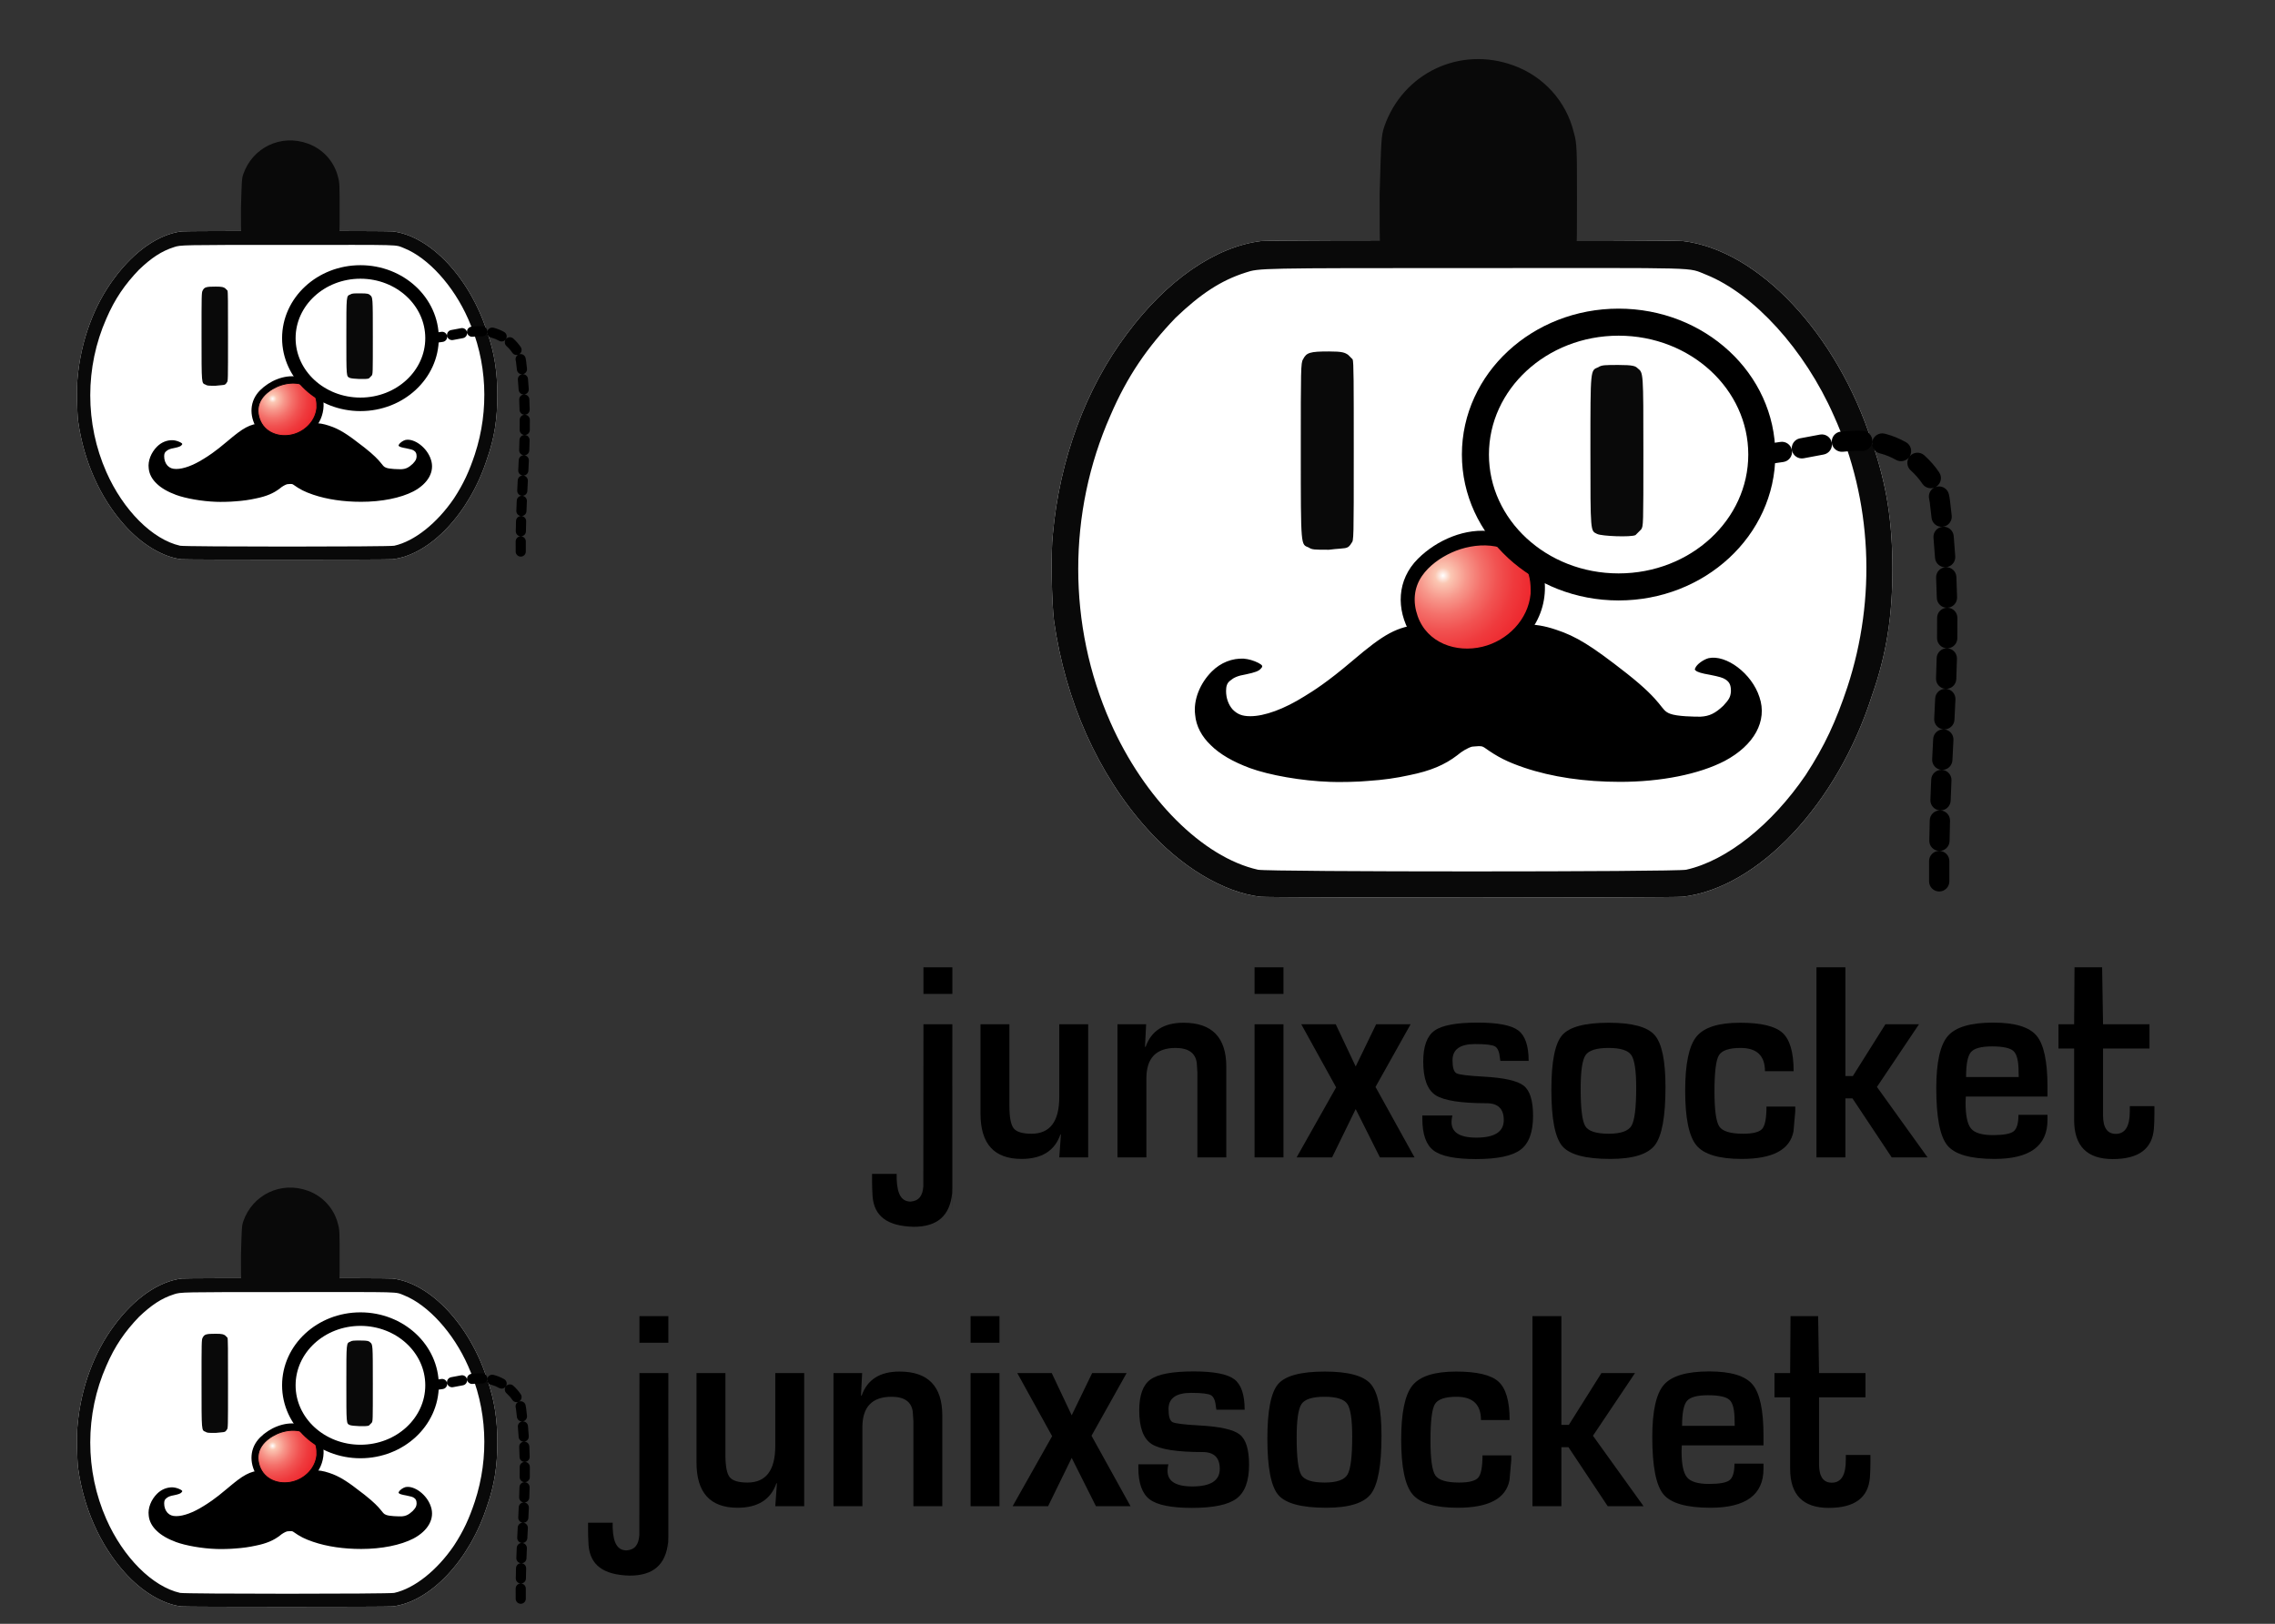 <?xml version="1.0" encoding="UTF-8" standalone="no"?>
<!DOCTYPE svg PUBLIC "-//W3C//DTD SVG 1.1//EN" "http://www.w3.org/Graphics/SVG/1.1/DTD/svg11.dtd">
<!--Generated by Intaglio, www.PurgatoryDesign.com-->
<svg version="1.1" viewBox="0,0,783,559" width="783" height="559" xmlns="http://www.w3.org/2000/svg" xmlns:xlink="http://www.w3.org/1999/xlink" xmlns:intaglio="http://purgatorydesign.com/namespaces/intaglio" intaglio:grid="36,36,1,1,0.5,#9999bf,1,0,0,0" intaglio:guides="0.8,#f0f,1,1"><rect x="0" y="0" width="783" height="559" fill="#333333" stroke="none"/><defs><radialGradient id="6000020af600" gradientUnits="userSpaceOnUse"><stop offset="0" stop-color="#fff"/><stop offset="0.06" stop-color="#fbc8b4"/><stop offset="0.071" stop-color="#fbc3b0"/><stop offset="0.183" stop-color="#f7978b"/><stop offset="0.299" stop-color="#f4716b"/><stop offset="0.42" stop-color="#f15251"/><stop offset="0.545" stop-color="#ef3a3d"/><stop offset="0.678" stop-color="#ee292f"/><stop offset="0.822" stop-color="#ed1f27"/><stop offset="1" stop-color="#ed1c24"/></radialGradient></defs><g><path d="M739.805,352.606 L739.805,360.947 L723.816,360.947 L723.816,383.957 C723.816,388.208,725.279,390.333,728.205,390.333 C731.42,390.333,733.027,387.76,733.027,382.615 L733.027,380.793 L741.5,380.793 L741.5,383.094 C741.5,385.203,741.442,387.009,741.326,388.511 C740.776,395.51,736.054,399.009,727.162,399.009 C718.298,399.009,713.866,394.519,713.866,385.539 L713.866,360.947 L708.479,360.947 L708.479,352.606 L713.866,352.606 L714,333 L723.5,333 L723.816,352.606 Z"/><path fill-rule="evenodd" d="M694.705,383.765 L704.698,383.765 L704.698,385.539 C704.698,394.487,698.616,398.961,686.45,398.961 C678.194,398.961,672.792,397.411,670.243,394.312 C667.694,391.212,666.42,384.644,666.42,374.609 C666.42,365.693,667.752,359.701,670.417,356.633 C673.082,353.565,678.281,352.031,686.015,352.031 C693.431,352.031,698.398,353.525,700.918,356.513 C703.438,359.501,704.698,365.374,704.698,374.13 L704.698,377.486 L676.587,377.486 C676.529,378.508,676.5,379.179,676.5,379.499 C676.5,384.005,677.13,387.009,678.39,388.511 C679.65,390.013,682.163,390.764,685.928,390.764 C689.578,390.764,691.953,390.325,693.054,389.446 C694.155,388.567,694.705,386.674,694.705,383.765 Z M694.792,370.774 L694.749,368.953 C694.749,365.31,694.176,362.945,693.032,361.858 C691.888,360.772,689.404,360.228,685.581,360.228 C681.873,360.228,679.462,360.883,678.346,362.194 C677.231,363.504,676.674,366.364,676.674,370.774 L694.792,370.774 Z"/><path d="M635.136,333 L635.136,370.439 L637.7,370.439 L648.91,352.606 L660.467,352.606 L645.998,374.178 L663.422,398.434 L651.082,398.434 L637.569,378.109 L635.136,378.109 L635.136,398.434 L625.186,398.434 L625.186,333 Z"/><path d="M607.98,380.937 L617.887,380.937 L617.887,382.519 L617.279,389.47 C616.062,395.798,610.124,398.961,599.464,398.961 C591.643,398.961,586.444,397.403,583.866,394.288 C581.288,391.172,579.999,384.9,579.999,375.472 C579.999,366.268,581.288,360.068,583.866,356.873 C586.444,353.677,591.455,352.079,598.899,352.079 C606.083,352.079,610.949,353.237,613.498,355.554 C616.047,357.871,617.322,362.274,617.322,368.761 L607.459,368.761 C607.459,363.424,604.664,360.756,599.073,360.756 C595.105,360.756,592.614,361.602,591.6,363.296 C590.586,364.99,590.079,369.145,590.079,375.76 C590.079,382.151,590.637,386.17,591.752,387.816 C592.867,389.462,595.597,390.285,599.942,390.285 C603.36,390.285,605.554,389.718,606.525,388.583 C607.495,387.449,607.98,384.9,607.98,380.937 Z"/><path fill-rule="evenodd" d="M553.712,352.079 C561.736,352.079,566.993,353.493,569.484,356.321 C571.975,359.15,573.221,365.118,573.221,374.226 C573.221,384.389,572.004,391.052,569.571,394.216 C567.138,397.38,562.011,398.961,554.19,398.961 C545.703,398.961,540.207,397.491,537.701,394.551 C535.196,391.611,533.943,385.14,533.943,375.137 C533.943,365.517,535.174,359.27,537.636,356.393 C540.098,353.517,545.457,352.079,553.712,352.079 Z M553.625,360.756 C549.483,360.756,546.847,361.578,545.718,363.224 C544.588,364.87,544.023,368.713,544.023,374.753 C544.023,381.656,544.559,385.97,545.631,387.696 C546.702,389.422,549.382,390.285,553.669,390.285 C557.811,390.285,560.425,389.374,561.511,387.552 C562.598,385.731,563.141,381.353,563.141,374.418 C563.141,368.569,562.576,364.83,561.446,363.2 C560.317,361.571,557.71,360.756,553.625,360.756 Z"/><path d="M526.122,365.214 L516.389,365.214 C516.331,364.83,516.288,364.543,516.259,364.351 C516.056,362.146,515.484,360.772,514.543,360.228 C513.601,359.685,511.32,359.413,507.699,359.413 C502.514,359.413,499.922,361.267,499.922,364.974 C499.922,367.499,500.378,369.001,501.291,369.48 C502.203,369.959,505.295,370.343,510.567,370.631 C517.664,371.014,522.284,372.053,524.427,373.747 C526.571,375.44,527.643,378.908,527.643,384.149 C527.643,389.742,526.216,393.616,523.363,395.774 C520.51,397.931,515.39,399.009,508.004,399.009 C500.907,399.009,496.055,398.035,493.448,396.085 C490.841,394.136,489.538,390.493,489.538,385.156 L489.538,384.005 L499.879,384.005 C499.734,384.644,499.647,385.156,499.618,385.539 C499.212,389.598,502.051,391.627,508.134,391.627 C514.42,391.627,517.562,389.614,517.562,385.587 C517.562,381.72,515.593,379.787,511.653,379.787 C502.761,379.787,496.902,378.86,494.078,377.006 C491.254,375.153,489.842,371.302,489.842,365.453 C489.842,360.212,491.131,356.665,493.709,354.811 C496.287,352.958,501.24,352.031,508.568,352.031 C515.491,352.031,520.148,352.926,522.537,354.716 C524.927,356.505,526.122,360.005,526.122,365.214 Z"/><path d="M485.497,352.606 L473.418,374.178 L486.844,398.434 L474.939,398.434 L466.596,381.8 L458.471,398.434 L446.262,398.434 L459.862,374.322 L447.87,352.606 L459.731,352.606 L466.596,367.131 L473.635,352.606 Z"/><path d="M441.743,352.606 L441.743,398.434 L431.794,398.434 L431.794,352.606 Z"/><path d="M441.743,333 L441.743,342.156 L431.794,342.156 L431.794,333 Z"/><path d="M384.608,352.606 L394.471,352.606 L394.08,360.324 L394.297,360.372 C396.238,354.843,400.582,352.079,407.332,352.079 C417.151,352.079,422.061,357.128,422.061,367.227 L422.061,398.434 L412.111,398.434 L412.111,370.822 L412.111,369.097 L411.894,365.885 C411.43,362.465,408.997,360.756,404.594,360.756 C397.903,360.756,394.558,364.255,394.558,371.254 L394.558,398.434 L384.608,398.434 Z"/><path d="M374.527,352.606 L374.527,398.434 L364.578,398.434 L365.142,390.572 L364.969,390.525 C363.028,396.149,358.567,398.961,351.586,398.961 C342.172,398.961,337.465,393.768,337.465,383.382 L337.465,352.606 L347.415,352.606 L347.415,380.745 C347.415,384.644,347.907,387.209,348.892,388.439 C349.877,389.67,351.919,390.285,355.019,390.285 C361.391,390.285,364.578,386.066,364.578,377.629 L364.578,352.606 Z"/><path d="M327.776,333 L327.776,342.156 L317.826,342.156 L317.826,333 Z"/><path fill-rule="evenodd" d="M327.776,352.606 L327.762,373.833 L327.776,375.92 L327.776,384.261 L327.776,408.852 C327.757,409.86,327.75,410.037,327.737,410.209 L327.733,417.4 C327.735,415.036,327.725,412.814,327.7,410.769 C326.906,418.635,322.513,422.323,314.48,422.323 C305.297,422.101,300.849,418.605,300.316,411.825 C300.175,409.401,300.142,407.99,300.142,406.408 L300.142,404.107 L308.615,404.107 L308.615,405.928 C308.822,411.385,310.423,413.646,313.438,413.646 C316.3,413.395,317.574,411.635,317.788,408.334 L317.826,352.606 L327.776,352.606 Z"/></g><g><path fill="none" stroke="#000" stroke-opacity="0.01" stroke-width="0.25" d="M337.027,11.338 L678.692,11.338 L678.692,319.5 L337.027,319.5 L337.027,11.338 Z"/><g><path fill="#fff" fill-rule="evenodd" d="M579.185,308.709 C605.171,305.606,632.321,276.905,644.344,239.283 C649.387,224.932,651.326,211.745,651.326,195.843 C651.326,179.941,649.387,166.754,644.344,152.403 C632.321,114.781,605.171,86.08,579.185,82.977 C574.53,82.589,438.781,82.589,434.126,82.977 C418.224,84.916,401.546,96.552,387.971,114.781 C373.621,133.786,364.7,158.221,362.373,183.819 C361.597,190.413,361.985,207.479,362.761,213.684 C366.639,241.222,377.887,266.433,394.565,285.05 C406.201,298.237,420.939,307.158,433.738,308.709 C437.617,309.097,575.306,309.097,579.185,308.709 Z"/><path fill="#090909" fill-rule="evenodd" d="M579.185,308.709 C605.171,305.606,632.321,276.905,644.344,239.283 C649.387,224.932,651.326,211.745,651.326,195.843 C651.326,179.941,649.387,166.754,644.344,152.403 C632.321,114.781,605.171,86.08,579.185,82.977 C574.53,82.589,438.781,82.589,434.126,82.977 C418.224,84.916,401.546,96.552,387.971,114.781 C373.621,133.786,364.7,158.221,362.373,183.819 C361.597,190.413,361.985,207.479,362.761,213.684 C366.639,241.222,377.887,266.433,394.565,285.05 C406.201,298.237,420.939,307.158,433.738,308.709 C437.617,309.097,575.306,309.097,579.185,308.709 Z M432.963,299.401 C413.958,295.134,393.789,274.966,382.154,248.591 C367.415,215.236,367.415,176.45,382.154,143.095 C387.971,129.52,394.953,119.435,404.649,109.351 C413.182,101.206,420.164,96.552,428.696,93.837 C433.351,92.285,433.351,92.285,506.655,92.285 C588.105,92.285,580.348,91.897,587.33,94.612 C603.619,101.206,621.073,120.211,631.157,143.095 C644.344,172.184,645.896,205.927,635.812,236.568 C631.933,248.204,628.054,256.736,621.461,266.821 C609.825,283.886,594.311,296.298,580.348,299.401 C576.857,300.176,436.453,300.176,432.963,299.401 Z M463.603,188.474 C463.991,188.474,464.767,187.698,465.155,186.922 C465.931,186.147,465.931,185.759,465.931,155.506 C465.931,131.847,465.931,124.477,465.543,123.702 L463.991,122.15 C462.828,121.375,462.052,120.987,457.398,120.987 C450.804,120.987,449.641,121.375,448.477,123.702 C447.701,124.865,447.701,127.192,447.701,155.118 C447.701,188.862,447.701,187.31,450.416,188.474 C451.58,189.249,452.356,189.249,457.398,189.249 C460.113,188.862,463.216,188.862,463.603,188.474 Z M562.895,184.207 C563.282,183.819,564.058,183.044,564.834,182.268 C565.61,181.104,565.61,181.104,565.61,155.506 C565.61,127.968,565.61,128.356,563.67,126.805 C562.895,126.029,562.119,125.641,557.077,125.641 C552.422,125.641,551.259,125.641,550.095,126.417 C547.38,127.58,547.38,126.417,547.38,155.118 C547.38,183.819,547.38,182.656,549.707,183.819 C551.259,184.595,561.343,184.983,562.895,184.207 Z"/><path fill="#090909" fill-rule="evenodd" d="M538.511,90.402 C539.572,89.876,541.164,88.824,541.694,87.772 C542.756,86.721,542.756,86.195,542.756,68.314 C542.756,51.486,542.756,49.382,541.694,45.701 C539.042,34.657,531.083,26.243,521.002,22.561 C502.432,15.725,482.801,25.191,476.434,43.597 C475.373,46.752,475.373,48.33,474.842,66.737 C474.842,86.721,474.842,86.721,475.903,87.772 C478.026,90.928,478.026,90.928,508.799,90.928 C531.614,90.928,537.45,90.928,538.511,90.402 Z"/><path d="M606.675,159.953 C608.932,159.754,611.27,159.447,613.855,159.025 C615.757,158.715,617.048,156.92,616.737,155.018 C616.427,153.115,614.632,151.825,612.73,152.135 C610.304,152.531,608.133,152.816,606.063,152.998 C604.143,153.167,602.723,154.861,602.892,156.781 C603.061,158.702,604.755,160.122,606.675,159.953 Z M620.824,157.757 C620.983,157.726,621.083,157.707,621.343,157.657 C624.895,156.969,625.94,156.771,627.625,156.476 C629.524,156.143,630.794,154.334,630.462,152.435 C630.129,150.536,628.32,149.267,626.421,149.599 C624.678,149.904,623.613,150.106,620.016,150.803 C619.758,150.852,619.658,150.872,619.5,150.902 C617.607,151.268,616.369,153.099,616.734,154.992 C617.1,156.885,618.931,158.123,620.824,157.757 Z M634.291,155.516 C636.64,155.274,638.78,155.182,640.792,155.25 C642.718,155.315,644.333,153.806,644.398,151.879 C644.463,149.952,642.954,148.338,641.027,148.273 C638.677,148.193,636.224,148.298,633.576,148.571 C631.659,148.768,630.264,150.483,630.462,152.401 C630.659,154.319,632.374,155.713,634.291,155.516 Z M646.988,156.07 C647.116,156.101,647.244,156.134,647.371,156.167 C649.05,156.608,650.828,157.342,652.583,158.323 C654.266,159.263,656.393,158.662,657.333,156.979 C658.274,155.296,657.672,153.169,655.989,152.229 C653.736,150.969,651.413,150.011,649.145,149.415 C648.983,149.372,648.82,149.331,648.658,149.291 C646.786,148.83,644.894,149.974,644.433,151.845 C643.972,153.717,645.116,155.609,646.988,156.07 Z M657.619,161.929 C659.194,163.346,660.554,164.899,661.624,166.513 C662.689,168.12,664.855,168.56,666.462,167.495 C668.069,166.43,668.508,164.264,667.443,162.657 C666.038,160.536,664.289,158.539,662.288,156.738 C660.854,155.449,658.647,155.566,657.358,157 C656.069,158.433,656.186,160.64,657.619,161.929 Z M663.96,171.729 C664.059,172.153,664.134,172.575,664.186,172.994 C664.402,174.755,664.603,176.5,664.79,178.235 C664.996,180.152,666.717,181.539,668.634,181.333 C670.551,181.127,671.937,179.406,671.731,177.489 C671.541,175.718,671.336,173.938,671.115,172.14 C671.032,171.473,670.914,170.809,670.76,170.147 C670.323,168.269,668.447,167.101,666.569,167.538 C664.691,167.975,663.523,169.851,663.96,171.729 Z M665.459,185.116 C665.659,187.423,665.834,189.718,665.984,192.005 C666.11,193.929,667.772,195.386,669.696,195.259 C671.62,195.133,673.077,193.471,672.95,191.547 C672.797,189.211,672.618,186.868,672.414,184.512 C672.247,182.592,670.555,181.17,668.634,181.336 C666.714,181.503,665.292,183.195,665.459,185.116 Z M666.365,198.904 C666.468,201.201,666.547,203.499,666.604,205.81 C666.651,207.737,668.252,209.261,670.179,209.214 C672.106,209.166,673.63,207.566,673.583,205.638 C673.525,203.281,673.444,200.936,673.339,198.592 C673.253,196.666,671.622,195.175,669.696,195.261 C667.77,195.347,666.279,196.978,666.365,198.904 Z M666.707,212.723 C666.719,214.998,666.712,217.299,666.685,219.643 C666.663,221.571,668.207,223.152,670.135,223.174 C672.063,223.196,673.644,221.651,673.666,219.724 C673.693,217.341,673.701,215,673.688,212.684 C673.677,210.757,672.106,209.202,670.178,209.213 C668.25,209.224,666.696,210.795,666.707,212.723 Z M666.553,226.579 C666.495,228.816,666.421,231.113,666.331,233.517 C666.258,235.443,667.762,237.064,669.688,237.136 C671.615,237.208,673.235,235.705,673.307,233.778 C673.398,231.349,673.473,229.025,673.532,226.761 C673.582,224.834,672.06,223.231,670.133,223.18 C668.206,223.13,666.603,224.652,666.553,226.579 Z M666.041,240.463 C665.944,242.585,665.837,244.811,665.706,247.421 C665.61,249.346,667.093,250.985,669.019,251.081 C670.944,251.177,672.583,249.694,672.679,247.769 C672.81,245.15,672.918,242.914,673.015,240.78 C673.102,238.854,671.612,237.222,669.686,237.135 C667.76,237.047,666.128,238.537,666.041,240.463 Z M665.353,254.39 C665.203,257.326,665.103,259.325,665.003,261.37 C664.91,263.295,666.395,264.932,668.32,265.026 C670.246,265.12,671.883,263.635,671.977,261.709 C672.076,259.671,672.176,257.676,672.325,254.745 C672.423,252.82,670.942,251.179,669.017,251.081 C667.091,250.983,665.451,252.464,665.353,254.39 Z M664.679,268.362 C664.573,270.778,664.48,273.093,664.397,275.362 C664.327,277.289,665.832,278.907,667.759,278.978 C669.685,279.048,671.304,277.543,671.374,275.616 C671.456,273.365,671.549,271.067,671.654,268.667 C671.738,266.741,670.245,265.111,668.319,265.027 C666.393,264.943,664.763,266.436,664.679,268.362 Z M664.173,282.37 C664.109,284.733,664.057,287.065,664.018,289.386 C663.986,291.314,665.522,292.903,667.45,292.935 C669.377,292.967,670.966,291.431,670.998,289.503 C671.037,287.208,671.088,284.899,671.152,282.561 C671.205,280.633,669.685,279.029,667.758,278.976 C665.831,278.923,664.226,280.443,664.173,282.37 Z M663.939,296.404 C663.927,298.745,663.927,301.083,663.943,303.427 C663.955,305.354,665.528,306.907,667.456,306.895 C669.383,306.882,670.936,305.31,670.924,303.382 C670.909,301.066,670.908,298.756,670.921,296.442 C670.931,294.514,669.377,292.943,667.449,292.932 C665.521,292.922,663.95,294.476,663.939,296.404 Z"/><path fill-rule="evenodd" d="M470.95,268.826 C476.027,268.498,480.613,267.843,485.034,266.861 C492.404,265.387,497.317,263.258,501.575,259.982 C503.049,258.672,505.342,257.362,506.652,257.034 C507.143,257.034,508.126,256.871,508.781,256.871 C509.927,256.871,510.091,256.871,510.91,257.362 C515.496,260.637,518.771,262.275,524.503,264.24 C534.165,267.516,545.465,269.153,557.584,269.153 C571.668,269.153,584.77,266.533,593.614,261.947 C603.767,256.543,608.353,248.191,605.569,240.002 C602.948,231.814,594.105,225.263,588.045,226.573 C586.244,227.065,583.951,228.702,583.46,230.012 L583.296,230.504 L583.624,230.831 C584.115,231.323,585.589,231.814,588.537,232.305 C591.812,232.96,592.958,233.288,593.941,233.943 C595.415,234.926,595.743,236.072,595.743,238.037 C595.579,240.002,595.087,240.821,593.122,242.95 C590.338,245.571,588.373,246.553,585.261,246.717 C583.132,246.717,577.198,246.665,574.742,245.682 C571.302,244.372,572.979,242.131,559.877,231.814 C547.758,222.315,542.517,219.04,535.475,216.747 C531.545,215.437,528.597,214.946,524.667,214.946 C519.59,214.946,515.004,216.092,509.6,218.549 C508.617,219.04,507.635,219.367,507.307,219.367 C506.98,219.367,505.997,219.04,504.523,218.221 C499.282,215.601,493.878,214.454,488.965,214.946 C480.776,215.764,476.502,218.072,465.366,227.571 C456.686,234.941,451.953,237.873,449.005,239.675 C441.963,244.097,435.249,246.553,430.336,246.553 C427.551,246.553,425.914,245.898,424.276,244.26 C422.802,242.623,421.983,240.33,421.983,237.873 C421.983,236.236,422.311,235.089,423.457,234.27 C424.604,233.288,425.914,232.633,428.862,232.141 C431.973,231.486,433.283,230.995,433.938,230.176 C434.757,229.357,434.594,229.03,433.12,228.211 C431.482,227.392,429.844,226.901,428.043,226.737 C424.112,226.573,420.182,228.047,417.07,231.159 C412.976,235.253,410.683,240.985,411.338,246.062 C411.666,249.992,413.631,253.595,416.743,256.543 C419.854,259.655,424.44,262.275,430.172,264.404 C436.886,266.861,448.023,268.826,457.685,269.153 C460.469,269.317,468.002,269.153,470.95,268.826 Z"/><g><path d="M531.679,200.755 C530.716,190.784,523.325,184.526,513.765,182.996 C504.532,181.518,494.479,185.894,488.015,192.358 C480.745,199.628,480.455,209.74,485.545,218.354 C490.567,226.853,501.692,229.662,510.805,227.536 C523.275,224.628,532.49,213.722,531.679,200.755"/><radialGradient id="600000c3d080" xlink:href="#6000020af600" cx="496.627" cy="198.166" r="44.868"/><path fill="url(#600000c3d080)" stroke="#000" stroke-width="0.58" d="M527.087,204.47 C526.221,213.531,519,220.811,510.304,222.923 C501.102,225.158,490.941,221.614,487.634,212.152 C485.946,207.321,486.26,202.365,489.163,198.121 C491.612,194.543,495.561,191.743,499.472,189.965 C507.546,186.297,519.09,185.889,524.714,194.068 C526.845,197.168,527.217,200.817,527.087,204.47"/></g><path fill="none" stroke="#000" stroke-width="9.309" d="M606.369,156.476 C606.369,181.645,584.304,202.049,557.085,202.049 C529.867,202.049,507.802,181.645,507.802,156.476 C507.802,131.306,529.867,110.902,557.085,110.902 C584.304,110.902,606.369,131.306,606.369,156.476 Z"/></g></g><g><path fill="none" stroke="#000" stroke-opacity="0.01" stroke-width="0.125" d="M14.027,43.838 L184.859,43.838 L184.859,197.919 L14.027,197.919 L14.027,43.838 Z"/><g><path fill="#fff" fill-rule="evenodd" d="M135.106,192.524 C148.099,190.972,161.674,176.621,167.686,157.81 C170.207,150.635,171.176,144.042,171.176,136.09 C171.176,128.139,170.207,121.546,167.686,114.371 C161.674,95.559,148.099,81.209,135.106,79.657 C132.779,79.463,64.904,79.463,62.577,79.657 C54.626,80.627,46.287,86.445,39.499,95.559 C32.324,105.062,27.863,117.279,26.7,130.079 C26.312,133.375,26.506,141.908,26.894,145.011 C28.833,158.78,34.457,171.385,42.796,180.694 C48.614,187.288,55.983,191.748,62.383,192.524 C64.322,192.717,133.166,192.717,135.106,192.524 Z"/><path fill="#090909" fill-rule="evenodd" d="M135.106,192.524 C148.099,190.972,161.674,176.621,167.686,157.81 C170.207,150.635,171.176,144.042,171.176,136.09 C171.176,128.139,170.207,121.546,167.686,114.371 C161.674,95.559,148.099,81.209,135.106,79.657 C132.779,79.463,64.904,79.463,62.577,79.657 C54.626,80.627,46.287,86.445,39.499,95.559 C32.324,105.062,27.863,117.279,26.7,130.079 C26.312,133.375,26.506,141.908,26.894,145.011 C28.833,158.78,34.457,171.385,42.796,180.694 C48.614,187.288,55.983,191.748,62.383,192.524 C64.322,192.717,133.166,192.717,135.106,192.524 Z M61.995,187.869 C52.492,185.736,42.408,175.652,36.59,162.465 C29.221,145.787,29.221,126.394,36.59,109.716 C39.499,102.929,42.99,97.887,47.838,92.844 C52.105,88.772,55.595,86.445,59.862,85.087 C62.189,84.312,62.189,84.312,98.841,84.312 C139.566,84.312,135.688,84.118,139.178,85.475 C147.323,88.772,156.05,98.275,161.092,109.716 C167.686,124.261,168.461,141.133,163.419,156.453 C161.48,162.271,159.541,166.537,156.244,171.579 C150.426,180.112,142.669,186.318,135.688,187.869 C133.942,188.257,63.74,188.257,61.995,187.869 Z M77.315,132.406 C77.509,132.406,77.897,132.018,78.091,131.63 C78.479,131.242,78.479,131.048,78.479,115.922 C78.479,104.092,78.479,100.408,78.285,100.02 L77.509,99.244 C76.927,98.856,76.54,98.662,74.212,98.662 C70.915,98.662,70.334,98.856,69.752,100.02 C69.364,100.602,69.364,101.765,69.364,115.728 C69.364,132.6,69.364,131.824,70.722,132.406 C71.303,132.794,71.691,132.794,74.212,132.794 C75.57,132.6,77.121,132.6,77.315,132.406 Z M126.961,130.273 C127.155,130.079,127.543,129.691,127.93,129.303 C128.318,128.721,128.318,128.721,128.318,115.922 C128.318,102.153,128.318,102.347,127.349,101.571 C126.961,101.183,126.573,100.99,124.052,100.99 C121.725,100.99,121.143,100.99,120.561,101.377 C119.204,101.959,119.204,101.377,119.204,115.728 C119.204,130.079,119.204,129.497,120.367,130.079 C121.143,130.467,126.185,130.661,126.961,130.273 Z"/><path fill="#090909" fill-rule="evenodd" d="M114.769,83.37 C115.3,83.107,116.095,82.581,116.361,82.055 C116.891,81.529,116.891,81.266,116.891,72.326 C116.891,63.912,116.891,62.86,116.361,61.019 C115.034,55.498,111.055,51.29,106.015,49.45 C96.73,46.031,86.914,50.764,83.731,59.968 C83.2,61.545,83.2,62.334,82.935,71.537 C82.935,81.529,82.935,81.529,83.465,82.055 C84.526,83.633,84.526,83.633,99.913,83.633 C111.32,83.633,114.238,83.633,114.769,83.37 Z"/><path d="M148.851,118.145 C149.979,118.046,151.148,117.893,152.441,117.682 C153.392,117.526,154.037,116.629,153.882,115.678 C153.727,114.727,152.83,114.081,151.878,114.237 C150.666,114.435,149.58,114.577,148.545,114.668 C147.585,114.753,146.875,115.6,146.959,116.56 C147.044,117.52,147.891,118.23,148.851,118.145 Z M155.925,117.048 C156.005,117.032,156.055,117.022,156.185,116.997 C157.961,116.654,158.483,116.555,159.326,116.407 C160.276,116.241,160.911,115.336,160.744,114.387 C160.578,113.437,159.674,112.802,158.724,112.969 C157.853,113.121,157.32,113.222,155.521,113.57 C155.392,113.595,155.343,113.605,155.263,113.62 C154.317,113.803,153.698,114.718,153.881,115.665 C154.064,116.611,154.979,117.23,155.925,117.048 Z M162.659,115.927 C163.834,115.806,164.904,115.76,165.909,115.794 C166.873,115.827,167.68,115.072,167.713,114.109 C167.745,113.145,166.991,112.338,166.027,112.305 C164.852,112.266,163.626,112.318,162.302,112.455 C161.343,112.553,160.646,113.411,160.744,114.369 C160.843,115.328,161.7,116.026,162.659,115.927 Z M169.007,116.204 C169.072,116.22,169.135,116.236,169.199,116.253 C170.039,116.473,170.928,116.84,171.805,117.33 C172.646,117.801,173.71,117.5,174.18,116.658 C174.65,115.817,174.35,114.754,173.508,114.283 C172.381,113.654,171.22,113.174,170.086,112.876 C170.005,112.855,169.924,112.834,169.842,112.814 C168.906,112.584,167.961,113.156,167.73,114.092 C167.5,115.028,168.072,115.973,169.007,116.204 Z M174.323,119.134 C175.111,119.842,175.791,120.619,176.325,121.426 C176.858,122.229,177.941,122.449,178.744,121.916 C179.548,121.384,179.768,120.301,179.235,119.497 C178.532,118.437,177.658,117.438,176.657,116.538 C175.941,115.894,174.837,115.952,174.192,116.669 C173.548,117.386,173.606,118.489,174.323,119.134 Z M177.493,124.033 C177.543,124.245,177.58,124.456,177.606,124.666 C177.714,125.546,177.815,126.419,177.908,127.287 C178.011,128.245,178.872,128.938,179.83,128.835 C180.789,128.732,181.482,127.872,181.379,126.913 C181.284,126.028,181.181,125.138,181.071,124.239 C181.03,123.906,180.97,123.573,180.893,123.243 C180.675,122.304,179.737,121.72,178.798,121.938 C177.859,122.156,177.275,123.095,177.493,124.033 Z M178.243,130.727 C178.343,131.881,178.43,133.028,178.505,134.172 C178.569,135.133,179.4,135.862,180.362,135.799 C181.323,135.735,182.052,134.904,181.989,133.943 C181.912,132.775,181.823,131.603,181.72,130.425 C181.637,129.465,180.791,128.754,179.831,128.837 C178.87,128.921,178.159,129.767,178.243,130.727 Z M178.696,137.621 C178.747,138.769,178.787,139.919,178.815,141.074 C178.839,142.037,179.639,142.8,180.603,142.776 C181.567,142.752,182.329,141.952,182.305,140.988 C182.276,139.81,182.236,138.637,182.183,137.465 C182.14,136.502,181.324,135.756,180.361,135.799 C179.399,135.843,178.653,136.658,178.696,137.621 Z M178.867,144.531 C178.873,145.668,178.869,146.819,178.856,147.991 C178.845,148.955,179.617,149.745,180.581,149.756 C181.545,149.767,182.335,148.995,182.346,148.031 C182.36,146.839,182.364,145.669,182.358,144.511 C182.352,143.547,181.566,142.77,180.603,142.776 C179.639,142.781,178.862,143.567,178.867,144.531 Z M178.79,151.459 C178.761,152.577,178.724,153.726,178.679,154.927 C178.643,155.891,179.394,156.701,180.358,156.737 C181.321,156.773,182.131,156.021,182.167,155.058 C182.213,153.844,182.25,152.682,182.279,151.549 C182.305,150.586,181.544,149.784,180.58,149.759 C179.616,149.734,178.815,150.495,178.79,151.459 Z M178.534,158.401 C178.485,159.462,178.432,160.574,178.367,161.879 C178.319,162.842,179.06,163.662,180.023,163.71 C180.986,163.758,181.805,163.016,181.853,162.053 C181.918,160.744,181.972,159.626,182.021,158.559 C182.065,157.596,181.32,156.78,180.357,156.736 C179.394,156.693,178.578,157.438,178.534,158.401 Z M178.19,165.364 C178.115,166.832,178.065,167.832,178.015,168.854 C177.968,169.817,178.711,170.635,179.674,170.682 C180.636,170.729,181.455,169.986,181.502,169.024 C181.551,168.005,181.602,167.007,181.676,165.541 C181.725,164.579,180.985,163.759,180.022,163.71 C179.059,163.661,178.239,164.401,178.19,165.364 Z M177.853,172.35 C177.8,173.558,177.753,174.716,177.712,175.85 C177.677,176.813,178.43,177.623,179.393,177.658 C180.356,177.693,181.165,176.94,181.201,175.977 C181.241,174.851,181.288,173.702,181.34,172.502 C181.382,171.539,180.636,170.725,179.673,170.682 C178.71,170.64,177.895,171.387,177.853,172.35 Z M177.6,179.354 C177.568,180.535,177.542,181.702,177.522,182.862 C177.506,183.826,178.274,184.62,179.238,184.636 C180.202,184.653,180.996,183.885,181.013,182.921 C181.032,181.773,181.058,180.619,181.09,179.449 C181.116,178.486,180.356,177.683,179.392,177.657 C178.429,177.631,177.626,178.391,177.6,179.354 Z M177.483,186.371 C177.477,187.542,177.477,188.711,177.485,189.882 C177.491,190.846,178.277,191.623,179.241,191.616 C180.205,191.61,180.982,190.824,180.975,189.86 C180.968,188.702,180.968,187.547,180.974,186.39 C180.979,185.426,180.202,184.64,179.238,184.635 C178.274,184.63,177.488,185.407,177.483,186.371 Z"/><path fill-rule="evenodd" d="M80.989,172.582 C83.527,172.418,85.82,172.091,88.031,171.599 C91.716,170.862,94.172,169.798,96.301,168.16 C97.038,167.505,98.184,166.85,98.84,166.686 C99.085,166.686,99.576,166.604,99.904,166.604 C100.477,166.604,100.559,166.604,100.968,166.85 C103.261,168.488,104.899,169.307,107.765,170.289 C112.596,171.927,118.246,172.746,124.306,172.746 C131.348,172.746,137.898,171.436,142.32,169.143 C147.397,166.441,149.69,162.264,148.298,158.17 C146.988,154.076,142.566,150.801,139.536,151.456 C138.635,151.701,137.489,152.52,137.243,153.175 L137.161,153.421 L137.325,153.585 C137.571,153.83,138.308,154.076,139.782,154.322 C141.419,154.649,141.993,154.813,142.484,155.14 C143.221,155.632,143.385,156.205,143.385,157.188 C143.303,158.17,143.057,158.58,142.075,159.644 C140.683,160.954,139.7,161.446,138.144,161.527 C137.08,161.527,134.113,161.502,132.884,161.01 C131.165,160.355,132.003,159.235,125.452,154.076 C119.393,149.327,116.772,147.689,113.251,146.543 C111.286,145.887,109.812,145.642,107.847,145.642 C105.308,145.642,103.016,146.215,100.313,147.443 C99.822,147.689,99.331,147.853,99.167,147.853 C99.003,147.853,98.512,147.689,97.775,147.28 C95.155,145.969,92.453,145.396,89.996,145.642 C85.902,146.051,83.765,147.205,78.197,151.955 C73.857,155.639,71.49,157.106,70.016,158.006 C66.495,160.217,63.138,161.446,60.681,161.446 C59.289,161.446,58.47,161.118,57.651,160.299 C56.914,159.48,56.505,158.334,56.505,157.106 C56.505,156.287,56.669,155.714,57.242,155.304 C57.815,154.813,58.47,154.485,59.944,154.24 C61.5,153.912,62.155,153.667,62.483,153.257 C62.892,152.848,62.81,152.684,62.073,152.274 C61.254,151.865,60.436,151.619,59.535,151.538 C57.57,151.456,55.604,152.193,54.049,153.748 C52.002,155.796,50.855,158.661,51.183,161.2 C51.346,163.165,52.329,164.967,53.885,166.441 C55.441,167.996,57.733,169.307,60.599,170.371 C63.957,171.599,69.525,172.582,74.356,172.746 C75.748,172.828,79.515,172.746,80.989,172.582 Z"/><g><path d="M111.353,138.546 C110.871,133.561,107.176,130.432,102.396,129.667 C97.779,128.928,92.753,131.116,89.521,134.348 C85.886,137.983,85.741,143.039,88.286,147.346 C90.797,151.595,96.359,153,100.916,151.937 C107.151,150.483,111.758,145.03,111.353,138.546"/><radialGradient id="600000c38630" xlink:href="#6000020af600" cx="93.827" cy="137.252" r="22.434"/><path fill="url(#600000c38630)" stroke="#000" stroke-width="0.29" d="M109.057,140.404 C108.624,144.935,105.013,148.575,100.665,149.631 C96.064,150.748,90.984,148.976,89.331,144.245 C88.486,141.829,88.644,139.351,90.095,137.23 C91.32,135.44,93.294,134.04,95.25,133.151 C99.287,131.317,105.058,131.114,107.87,135.203 C108.936,136.753,109.122,138.578,109.057,140.404"/></g><path fill="none" stroke="#000" stroke-width="4.654" d="M148.698,116.407 C148.698,128.991,137.666,139.193,124.056,139.193 C110.447,139.193,99.414,128.991,99.414,116.407 C99.414,103.822,110.447,93.62,124.056,93.62 C137.666,93.62,148.698,103.822,148.698,116.407 Z"/></g></g><g><g><path fill="none" stroke="#000" stroke-opacity="0.01" stroke-width="0.125" d="M14.027,404.323 L184.859,404.323 L184.859,558.404 L14.027,558.404 L14.027,404.323 Z"/><g><path fill="#fff" fill-rule="evenodd" d="M135.106,553.008 C148.099,551.457,161.674,537.106,167.686,518.295 C170.207,511.12,171.176,504.526,171.176,496.575 C171.176,488.624,170.207,482.031,167.686,474.855 C161.674,456.044,148.099,441.694,135.106,440.142 C132.779,439.948,64.904,439.948,62.577,440.142 C54.626,441.112,46.287,446.93,39.499,456.044 C32.324,465.547,27.863,477.764,26.7,490.563 C26.312,493.86,26.506,502.393,26.894,505.496 C28.833,519.265,34.457,531.87,42.796,541.179 C48.614,547.772,55.983,552.233,62.383,553.008 C64.322,553.202,133.166,553.202,135.106,553.008 Z"/><path fill="#090909" fill-rule="evenodd" d="M135.106,553.008 C148.099,551.457,161.674,537.106,167.686,518.295 C170.207,511.12,171.176,504.526,171.176,496.575 C171.176,488.624,170.207,482.031,167.686,474.855 C161.674,456.044,148.099,441.694,135.106,440.142 C132.779,439.948,64.904,439.948,62.577,440.142 C54.626,441.112,46.287,446.93,39.499,456.044 C32.324,465.547,27.863,477.764,26.7,490.563 C26.312,493.86,26.506,502.393,26.894,505.496 C28.833,519.265,34.457,531.87,42.796,541.179 C48.614,547.772,55.983,552.233,62.383,553.008 C64.322,553.202,133.166,553.202,135.106,553.008 Z M61.995,548.354 C52.492,546.221,42.408,536.137,36.59,522.949 C29.221,506.272,29.221,486.879,36.59,470.201 C39.499,463.414,42.99,458.371,47.838,453.329 C52.105,449.257,55.595,446.93,59.862,445.572 C62.189,444.796,62.189,444.796,98.841,444.796 C139.566,444.796,135.688,444.602,139.178,445.96 C147.323,449.257,156.05,458.759,161.092,470.201 C167.686,484.746,168.461,501.617,163.419,516.938 C161.48,522.756,159.541,527.022,156.244,532.064 C150.426,540.597,142.669,546.803,135.688,548.354 C133.942,548.742,63.74,548.742,61.995,548.354 Z M77.315,492.891 C77.509,492.891,77.897,492.503,78.091,492.115 C78.479,491.727,78.479,491.533,78.479,476.407 C78.479,464.577,78.479,460.892,78.285,460.505 L77.509,459.729 C76.927,459.341,76.54,459.147,74.212,459.147 C70.915,459.147,70.334,459.341,69.752,460.505 C69.364,461.086,69.364,462.25,69.364,476.213 C69.364,493.085,69.364,492.309,70.722,492.891 C71.303,493.278,71.691,493.278,74.212,493.278 C75.57,493.085,77.121,493.085,77.315,492.891 Z M126.961,490.757 C127.155,490.563,127.543,490.176,127.93,489.788 C128.318,489.206,128.318,489.206,128.318,476.407 C128.318,462.638,128.318,462.832,127.349,462.056 C126.961,461.668,126.573,461.474,124.052,461.474 C121.725,461.474,121.143,461.474,120.561,461.862 C119.204,462.444,119.204,461.862,119.204,476.213 C119.204,490.563,119.204,489.982,120.367,490.563 C121.143,490.951,126.185,491.145,126.961,490.757 Z"/><path fill="#090909" fill-rule="evenodd" d="M114.769,443.855 C115.3,443.592,116.095,443.066,116.361,442.54 C116.891,442.014,116.891,441.751,116.891,432.811 C116.891,424.397,116.891,423.345,116.361,421.504 C115.034,415.982,111.055,411.775,106.015,409.934 C96.73,406.516,86.914,411.249,83.731,420.452 C83.2,422.03,83.2,422.819,82.935,432.022 C82.935,442.014,82.935,442.014,83.465,442.54 C84.526,444.118,84.526,444.118,99.913,444.118 C111.32,444.118,114.238,444.118,114.769,443.855 Z"/><path d="M148.851,478.63 C149.979,478.531,151.148,478.377,152.441,478.166 C153.392,478.011,154.037,477.114,153.882,476.163 C153.727,475.211,152.83,474.566,151.878,474.721 C150.666,474.919,149.58,475.062,148.545,475.153 C147.585,475.237,146.875,476.084,146.959,477.044 C147.044,478.005,147.891,478.715,148.851,478.63 Z M155.925,477.532 C156.005,477.517,156.055,477.507,156.185,477.482 C157.961,477.138,158.483,477.039,159.326,476.892 C160.276,476.725,160.911,475.821,160.744,474.871 C160.578,473.922,159.674,473.287,158.724,473.453 C157.853,473.606,157.32,473.707,155.521,474.055 C155.392,474.08,155.343,474.09,155.263,474.105 C154.317,474.288,153.698,475.203,153.881,476.15 C154.064,477.096,154.979,477.715,155.925,477.532 Z M162.659,476.412 C163.834,476.291,164.904,476.245,165.909,476.279 C166.873,476.311,167.68,475.557,167.713,474.593 C167.745,473.63,166.991,472.823,166.027,472.79 C164.852,472.75,163.626,472.803,162.302,472.939 C161.343,473.038,160.646,473.895,160.744,474.854 C160.843,475.813,161.7,476.51,162.659,476.412 Z M169.007,476.689 C169.072,476.704,169.135,476.721,169.199,476.737 C170.039,476.958,170.928,477.325,171.805,477.815 C172.646,478.285,173.71,477.985,174.18,477.143 C174.65,476.302,174.35,475.238,173.508,474.768 C172.381,474.138,171.22,473.659,170.086,473.361 C170.005,473.34,169.924,473.319,169.842,473.299 C168.906,473.069,167.961,473.64,167.73,474.576 C167.5,475.512,168.072,476.458,169.007,476.689 Z M174.323,479.618 C175.111,480.327,175.791,481.103,176.325,481.91 C176.858,482.714,177.941,482.934,178.744,482.401 C179.548,481.869,179.768,480.786,179.235,479.982 C178.532,478.922,177.658,477.923,176.657,477.023 C175.941,476.378,174.837,476.437,174.192,477.154 C173.548,477.87,173.606,478.974,174.323,479.618 Z M177.493,484.518 C177.543,484.73,177.58,484.941,177.606,485.151 C177.714,486.031,177.815,486.904,177.908,487.771 C178.011,488.73,178.872,489.423,179.83,489.32 C180.789,489.217,181.482,488.357,181.379,487.398 C181.284,486.513,181.181,485.623,181.071,484.724 C181.03,484.39,180.97,484.058,180.893,483.727 C180.675,482.788,179.737,482.204,178.798,482.423 C177.859,482.641,177.275,483.579,177.493,484.518 Z M178.243,491.212 C178.343,492.365,178.43,493.513,178.505,494.656 C178.569,495.618,179.4,496.347,180.362,496.283 C181.323,496.22,182.052,495.389,181.989,494.427 C181.912,493.259,181.823,492.088,181.72,490.91 C181.637,489.95,180.791,489.239,179.831,489.322 C178.87,489.405,178.159,490.251,178.243,491.212 Z M178.696,498.106 C178.747,499.254,178.787,500.403,178.815,501.559 C178.839,502.522,179.639,503.284,180.603,503.261 C181.567,503.237,182.329,502.437,182.305,501.473 C182.276,500.294,182.236,499.122,182.183,497.95 C182.14,496.987,181.324,496.241,180.361,496.284 C179.399,496.327,178.653,497.143,178.696,498.106 Z M178.867,505.015 C178.873,506.153,178.869,507.303,178.856,508.475 C178.845,509.439,179.617,510.23,180.581,510.241 C181.545,510.252,182.335,509.479,182.346,508.516 C182.36,507.324,182.364,506.154,182.358,504.996 C182.352,504.032,181.566,503.255,180.603,503.26 C179.639,503.266,178.862,504.051,178.867,505.015 Z M178.79,511.943 C178.761,513.062,178.724,514.21,178.679,515.412 C178.643,516.375,179.394,517.186,180.358,517.222 C181.321,517.258,182.131,516.506,182.167,515.543 C182.213,514.328,182.25,513.166,182.279,512.034 C182.305,511.07,181.544,510.269,180.58,510.244 C179.616,510.219,178.815,510.98,178.79,511.943 Z M178.534,518.885 C178.485,519.946,178.432,521.059,178.367,522.364 C178.319,523.327,179.06,524.146,180.023,524.194 C180.986,524.242,181.805,523.501,181.853,522.538 C181.918,521.229,181.972,520.111,182.021,519.044 C182.065,518.081,181.32,517.265,180.357,517.221 C179.394,517.177,178.578,517.922,178.534,518.885 Z M178.19,525.849 C178.115,527.317,178.065,528.316,178.015,529.339 C177.968,530.301,178.711,531.12,179.674,531.167 C180.636,531.214,181.455,530.471,181.502,529.508 C181.551,528.489,181.602,527.492,181.676,526.026 C181.725,525.064,180.985,524.243,180.022,524.194 C179.059,524.145,178.239,524.886,178.19,525.849 Z M177.853,532.835 C177.8,534.043,177.753,535.2,177.712,536.335 C177.677,537.298,178.43,538.107,179.393,538.143 C180.356,538.178,181.165,537.425,181.201,536.462 C181.241,535.336,181.288,534.187,181.34,532.987 C181.382,532.024,180.636,531.209,179.673,531.167 C178.71,531.125,177.895,531.872,177.853,532.835 Z M177.6,539.839 C177.568,541.02,177.542,542.186,177.522,543.347 C177.506,544.311,178.274,545.105,179.238,545.121 C180.202,545.137,180.996,544.369,181.013,543.405 C181.032,542.258,181.058,541.103,181.09,539.934 C181.116,538.97,180.356,538.168,179.392,538.142 C178.429,538.115,177.626,538.875,177.6,539.839 Z M177.483,546.856 C177.477,548.026,177.477,549.195,177.485,550.367 C177.491,551.331,178.277,552.107,179.241,552.101 C180.205,552.095,180.982,551.309,180.975,550.345 C180.968,549.187,180.968,548.032,180.974,546.875 C180.979,545.911,180.202,545.125,179.238,545.12 C178.274,545.115,177.488,545.892,177.483,546.856 Z"/><path fill-rule="evenodd" d="M80.989,533.067 C83.527,532.903,85.82,532.575,88.031,532.084 C91.716,531.347,94.172,530.283,96.301,528.645 C97.038,527.99,98.184,527.335,98.84,527.171 C99.085,527.171,99.576,527.089,99.904,527.089 C100.477,527.089,100.559,527.089,100.968,527.335 C103.261,528.972,104.899,529.791,107.765,530.774 C112.596,532.412,118.246,533.23,124.306,533.23 C131.348,533.23,137.898,531.92,142.32,529.627 C147.397,526.925,149.69,522.749,148.298,518.655 C146.988,514.561,142.566,511.285,139.536,511.94 C138.635,512.186,137.489,513.005,137.243,513.66 L137.161,513.906 L137.325,514.069 C137.571,514.315,138.308,514.561,139.782,514.806 C141.419,515.134,141.993,515.298,142.484,515.625 C143.221,516.116,143.385,516.69,143.385,517.672 C143.303,518.655,143.057,519.064,142.075,520.129 C140.683,521.439,139.7,521.93,138.144,522.012 C137.08,522.012,134.113,521.986,132.884,521.495 C131.165,520.84,132.003,519.719,125.452,514.561 C119.393,509.811,116.772,508.174,113.251,507.027 C111.286,506.372,109.812,506.127,107.847,506.127 C105.308,506.127,103.016,506.7,100.313,507.928 C99.822,508.174,99.331,508.337,99.167,508.337 C99.003,508.337,98.512,508.174,97.775,507.764 C95.155,506.454,92.453,505.881,89.996,506.127 C85.902,506.536,83.765,507.69,78.197,512.439 C73.857,516.124,71.49,517.59,70.016,518.491 C66.495,520.702,63.138,521.93,60.681,521.93 C59.289,521.93,58.47,521.603,57.651,520.784 C56.914,519.965,56.505,518.819,56.505,517.59 C56.505,516.772,56.669,516.198,57.242,515.789 C57.815,515.298,58.47,514.97,59.944,514.724 C61.5,514.397,62.155,514.151,62.483,513.742 C62.892,513.332,62.81,513.169,62.073,512.759 C61.254,512.35,60.436,512.104,59.535,512.022 C57.57,511.94,55.604,512.677,54.049,514.233 C52.002,516.28,50.855,519.146,51.183,521.685 C51.346,523.65,52.329,525.451,53.885,526.925 C55.441,528.481,57.733,529.791,60.599,530.856 C63.957,532.084,69.525,533.067,74.356,533.23 C75.748,533.312,79.515,533.23,80.989,533.067 Z"/><g><path d="M111.353,499.031 C110.871,494.046,107.176,490.917,102.396,490.152 C97.779,489.413,92.753,491.601,89.521,494.833 C85.886,498.468,85.741,503.524,88.286,507.831 C90.797,512.08,96.359,513.485,100.916,512.422 C107.151,510.968,111.758,505.515,111.353,499.031"/><radialGradient id="600000c0a310" xlink:href="#6000020af600" cx="93.827" cy="497.737" r="22.434"/><path fill="url(#600000c0a310)" stroke="#000" stroke-width="0.29" d="M109.057,500.889 C108.624,505.419,105.013,509.059,100.665,510.115 C96.064,511.233,90.984,509.461,89.331,504.73 C88.486,502.314,88.644,499.836,90.095,497.714 C91.32,495.925,93.294,494.525,95.25,493.636 C99.287,491.802,105.058,491.598,107.87,495.688 C108.936,497.238,109.122,499.062,109.057,500.889"/></g><path fill="none" stroke="#000" stroke-width="4.654" d="M148.698,476.892 C148.698,489.476,137.666,499.678,124.056,499.678 C110.447,499.678,99.414,489.476,99.414,476.892 C99.414,464.307,110.447,454.105,124.056,454.105 C137.666,454.105,148.698,464.307,148.698,476.892 Z"/></g></g><g><path d="M642.061,472.687 L642.061,481.028 L626.072,481.028 L626.072,504.038 C626.072,508.289,627.535,510.414,630.46,510.414 C633.675,510.414,635.283,507.841,635.283,502.696 L635.283,500.874 L643.756,500.874 L643.756,503.175 C643.756,505.284,643.698,507.09,643.582,508.592 C643.031,515.591,638.31,519.09,629.417,519.09 C620.554,519.09,616.122,514.6,616.122,505.62 L616.122,481.028 L610.734,481.028 L610.734,472.687 L616.122,472.687 L616.256,453.081 L625.756,453.081 L626.072,472.687 Z"/><path fill-rule="evenodd" d="M596.961,503.846 L606.954,503.846 L606.954,505.62 C606.954,514.568,600.871,519.042,588.705,519.042 C580.45,519.042,575.048,517.492,572.499,514.393 C569.95,511.293,568.675,504.725,568.675,494.69 C568.675,485.774,570.008,479.782,572.673,476.714 C575.337,473.646,580.537,472.112,588.271,472.112 C595.686,472.112,600.654,473.606,603.174,476.594 C605.694,479.582,606.954,485.455,606.954,494.211 L606.954,497.567 L578.842,497.567 C578.784,498.589,578.755,499.26,578.755,499.58 C578.755,504.086,579.385,507.09,580.646,508.592 C581.906,510.094,584.418,510.845,588.184,510.845 C591.834,510.845,594.209,510.406,595.31,509.527 C596.41,508.648,596.961,506.755,596.961,503.846 Z M597.048,490.855 L597.004,489.034 C597.004,485.391,596.432,483.026,595.288,481.939 C594.144,480.853,591.66,480.309,587.836,480.309 C584.129,480.309,581.717,480.964,580.602,482.275 C579.487,483.585,578.929,486.445,578.929,490.855 L597.048,490.855 Z"/><path d="M537.392,453.081 L537.392,490.52 L539.955,490.52 L551.165,472.687 L562.723,472.687 L548.254,494.259 L565.677,518.515 L553.338,518.515 L539.825,498.19 L537.392,498.19 L537.392,518.515 L527.442,518.515 L527.442,453.081 Z"/><path d="M510.236,501.018 L520.142,501.018 L520.142,502.6 L519.534,509.551 C518.318,515.879,512.379,519.042,501.72,519.042 C493.899,519.042,488.7,517.484,486.122,514.369 C483.544,511.253,482.255,504.981,482.255,495.553 C482.255,486.349,483.544,480.149,486.122,476.954 C488.7,473.758,493.711,472.16,501.155,472.16 C508.339,472.16,513.205,473.318,515.754,475.635 C518.303,477.952,519.578,482.355,519.578,488.842 L509.715,488.842 C509.715,483.505,506.919,480.837,501.329,480.837 C497.36,480.837,494.869,481.683,493.856,483.377 C492.842,485.071,492.335,489.226,492.335,495.841 C492.335,502.232,492.892,506.251,494.008,507.897 C495.123,509.543,497.853,510.366,502.198,510.366 C505.616,510.366,507.81,509.799,508.78,508.664 C509.751,507.53,510.236,504.981,510.236,501.018 Z"/><path fill-rule="evenodd" d="M455.968,472.16 C463.991,472.16,469.249,473.574,471.74,476.402 C474.231,479.231,475.477,485.199,475.477,494.307 C475.477,504.47,474.26,511.133,471.827,514.297 C469.394,517.461,464.267,519.042,456.446,519.042 C447.959,519.042,442.462,517.572,439.957,514.632 C437.451,511.692,436.198,505.221,436.198,495.218 C436.198,485.598,437.429,479.351,439.892,476.474 C442.354,473.598,447.712,472.16,455.968,472.16 Z M455.881,480.837 C451.739,480.837,449.103,481.659,447.973,483.305 C446.843,484.951,446.279,488.794,446.279,494.834 C446.279,501.737,446.815,506.051,447.886,507.777 C448.958,509.503,451.637,510.366,455.924,510.366 C460.067,510.366,462.681,509.455,463.767,507.633 C464.853,505.812,465.396,501.434,465.396,494.499 C465.396,488.65,464.831,484.911,463.702,483.281 C462.572,481.651,459.965,480.837,455.881,480.837 Z"/><path d="M428.378,485.295 L418.645,485.295 C418.587,484.911,418.544,484.624,418.515,484.432 C418.312,482.227,417.74,480.853,416.798,480.309 C415.857,479.766,413.576,479.494,409.955,479.494 C404.77,479.494,402.178,481.348,402.178,485.055 C402.178,487.58,402.634,489.082,403.546,489.561 C404.459,490.04,407.551,490.424,412.823,490.712 C419.919,491.095,424.54,492.134,426.683,493.828 C428.827,495.521,429.898,498.989,429.898,504.23 C429.898,509.823,428.472,513.697,425.618,515.855 C422.765,518.012,417.646,519.09,410.259,519.09 C403.162,519.09,398.311,518.116,395.704,516.166 C393.097,514.217,391.793,510.574,391.793,505.237 L391.793,504.086 L402.134,504.086 C401.989,504.725,401.902,505.237,401.873,505.62 C401.468,509.679,404.307,511.708,410.39,511.708 C416.675,511.708,419.818,509.695,419.818,505.668 C419.818,501.801,417.848,499.868,413.909,499.868 C405.016,499.868,399.158,498.941,396.334,497.087 C393.509,495.234,392.097,491.383,392.097,485.534 C392.097,480.293,393.386,476.746,395.964,474.892 C398.542,473.039,403.496,472.112,410.824,472.112 C417.747,472.112,422.403,473.007,424.793,474.796 C427.183,476.586,428.378,480.086,428.378,485.295 Z"/><path d="M387.752,472.687 L375.674,494.259 L389.099,518.515 L377.194,518.515 L368.852,501.881 L360.727,518.515 L348.518,518.515 L362.117,494.403 L350.125,472.687 L361.987,472.687 L368.852,487.212 L375.891,472.687 Z"/><path d="M343.999,472.687 L343.999,518.515 L334.049,518.515 L334.049,472.687 Z"/><path d="M343.999,453.081 L343.999,462.237 L334.049,462.237 L334.049,453.081 Z"/><path d="M286.863,472.687 L296.726,472.687 L296.335,480.405 L296.552,480.453 C298.493,474.924,302.838,472.16,309.587,472.16 C319.407,472.16,324.317,477.209,324.317,487.308 L324.317,518.515 L314.367,518.515 L314.367,490.903 L314.367,489.178 L314.149,485.966 C313.686,482.546,311.253,480.837,306.85,480.837 C300.159,480.837,296.813,484.336,296.813,491.335 L296.813,518.515 L286.863,518.515 Z"/><path d="M276.783,472.687 L276.783,518.515 L266.833,518.515 L267.398,510.653 L267.224,510.605 C265.283,516.23,260.823,519.042,253.842,519.042 C244.428,519.042,239.721,513.849,239.721,503.463 L239.721,472.687 L249.671,472.687 L249.671,500.826 C249.671,504.725,250.163,507.29,251.148,508.52 C252.133,509.751,254.175,510.366,257.274,510.366 C263.647,510.366,266.833,506.147,266.833,497.71 L266.833,472.687 Z"/><path d="M230.032,453.081 L230.032,462.237 L220.082,462.237 L220.082,453.081 Z"/><path fill-rule="evenodd" d="M230.032,472.687 L230.017,493.914 L230.032,496.001 L230.032,504.342 L230.032,528.933 C230.013,529.941,230.005,530.118,229.993,530.29 L229.988,537.481 C229.99,535.117,229.98,532.895,229.956,530.85 C229.162,538.716,224.769,542.404,216.736,542.404 C207.552,542.182,203.105,538.686,202.572,531.906 C202.43,529.482,202.398,528.071,202.398,526.489 L202.398,524.188 L210.87,524.188 L210.87,526.009 C211.078,531.466,212.679,533.727,215.693,533.727 C218.555,533.476,219.83,531.716,220.044,528.415 L220.082,472.687 L230.032,472.687 Z"/></g></g></svg>
